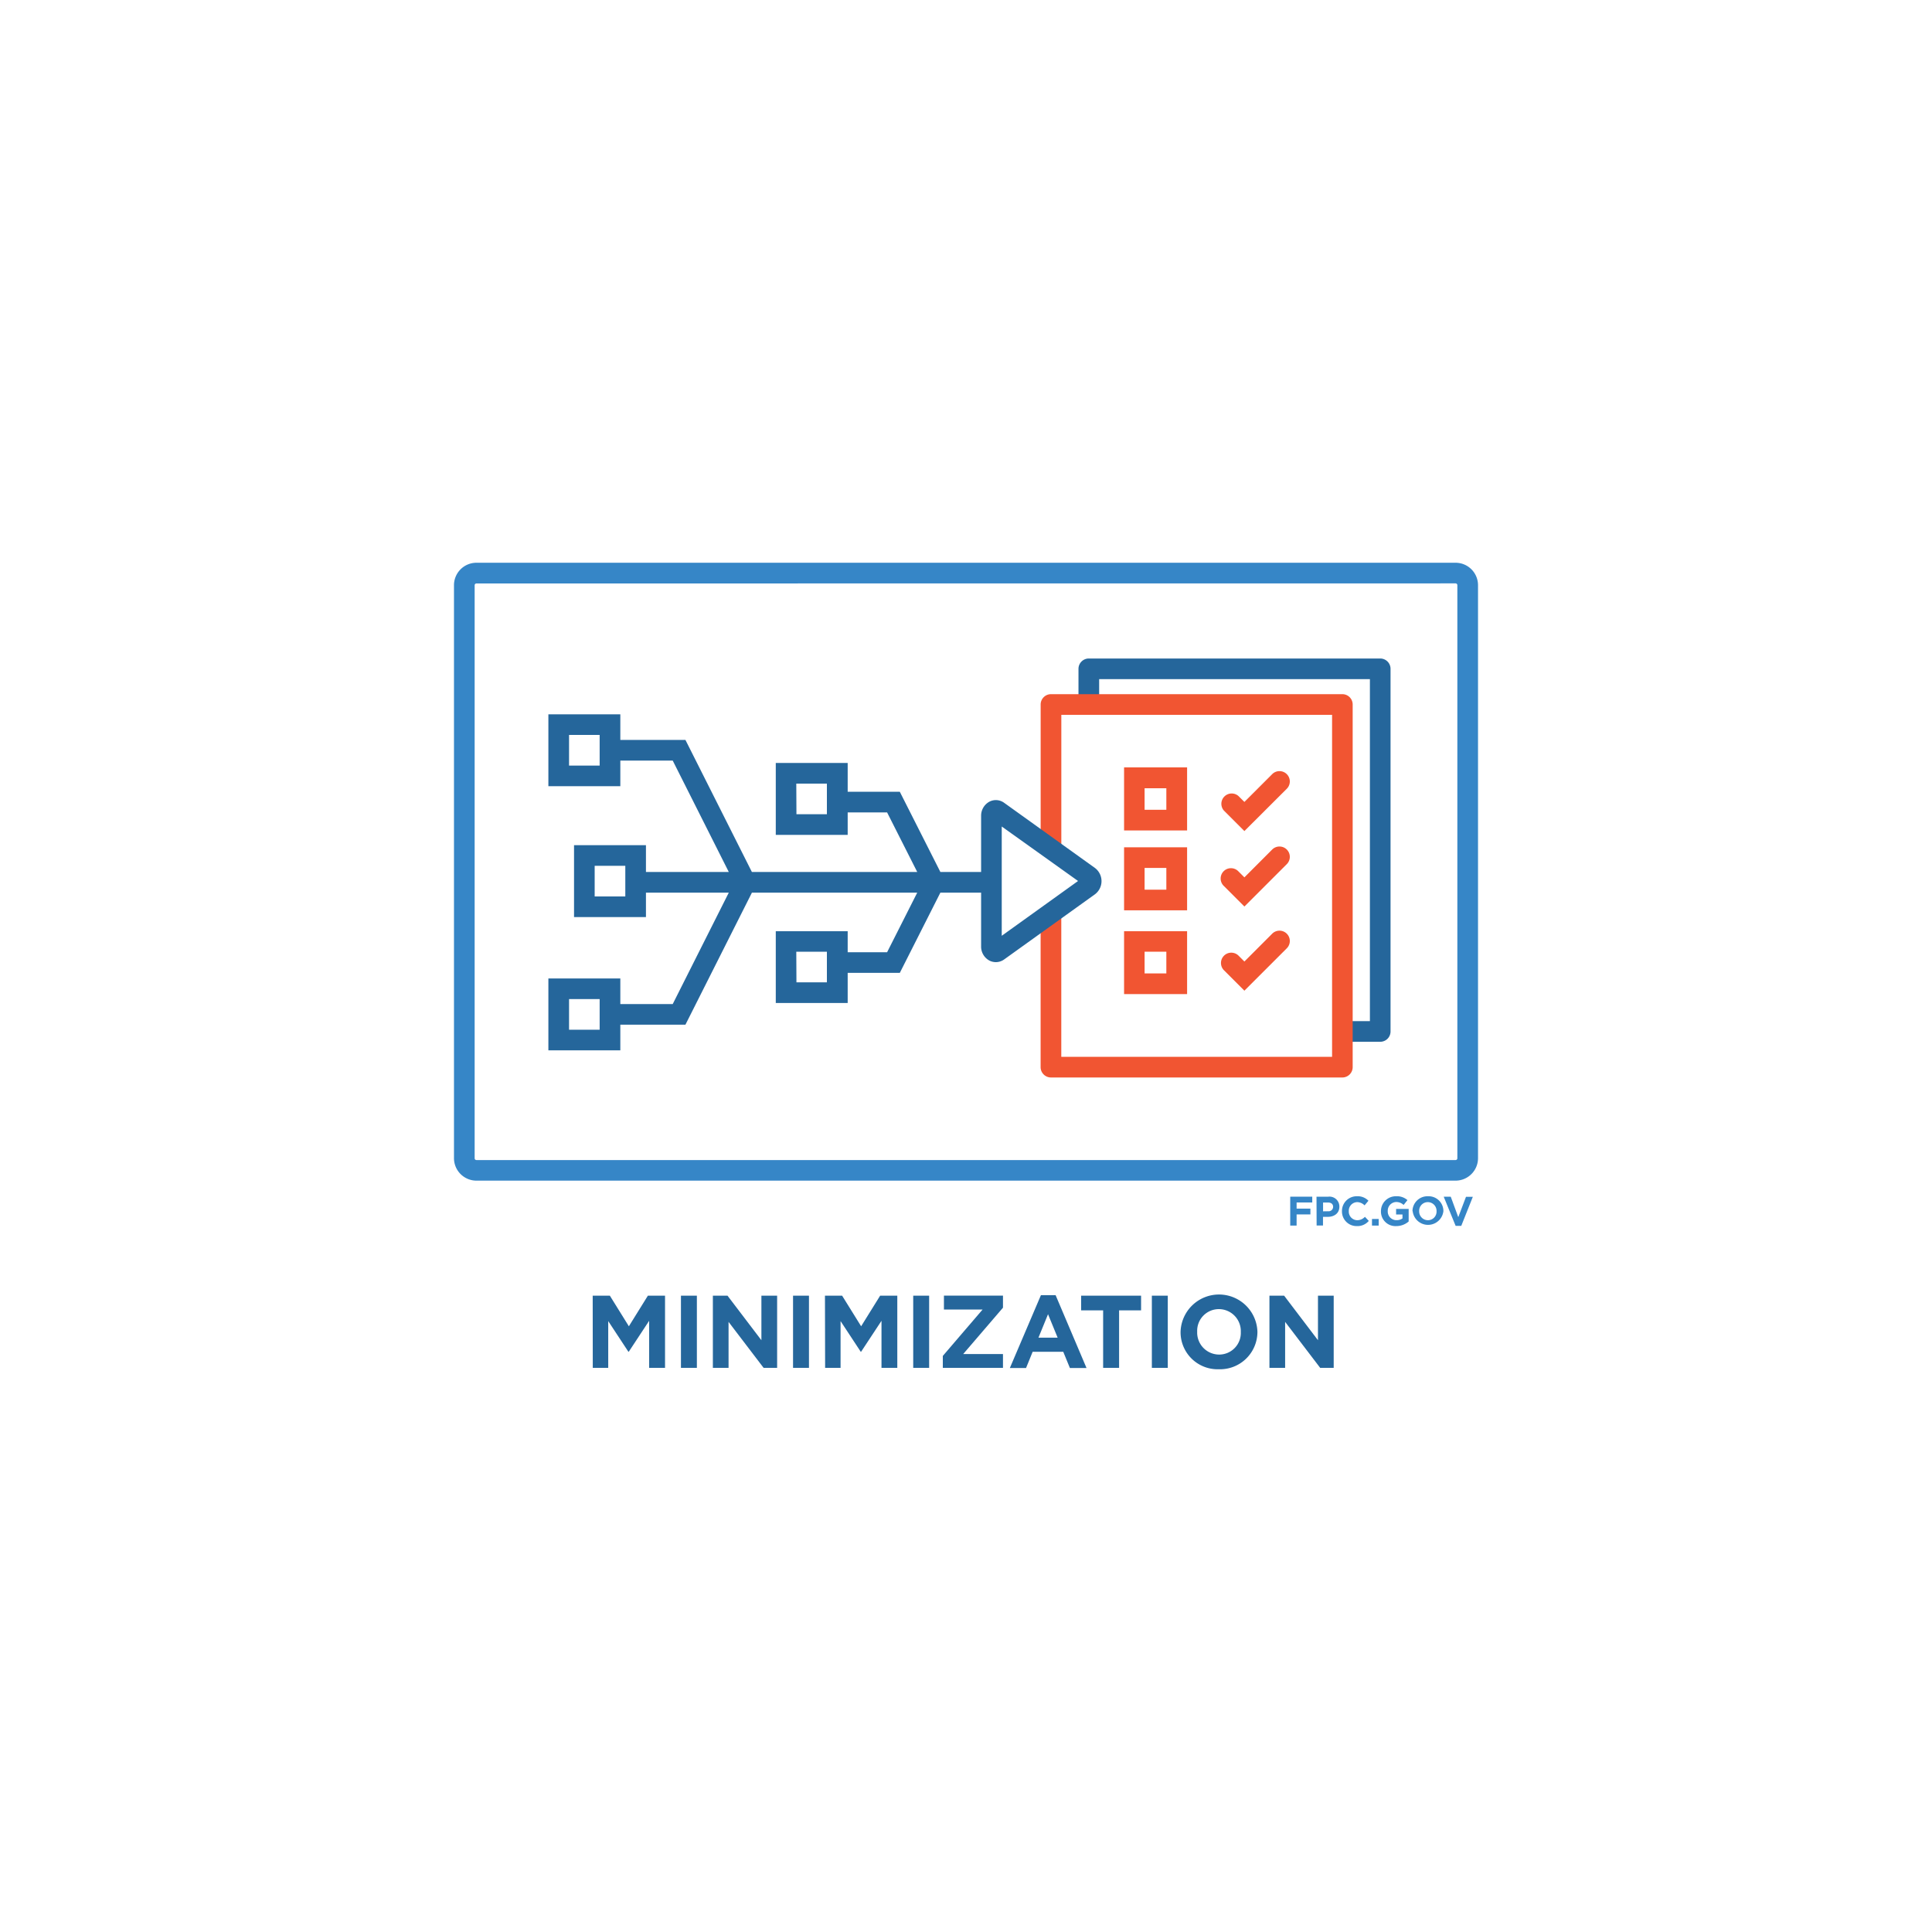 <svg id="Layer_1" data-name="Layer 1" xmlns="http://www.w3.org/2000/svg" viewBox="0 0 500 500"><defs><style>.cls-1{fill:#25669b;}.cls-2{fill:#3686c7;}.cls-3{fill:#f15532;}</style></defs><path class="cls-1" d="M153.39,335.32h4.44l4.92,7.92,4.92-7.92h4.44V354H168V341.82l-5.27,8h-.11l-5.21-7.92V354h-4Z"/><path class="cls-1" d="M176.23,335.32h4.12V354h-4.12Z"/><path class="cls-1" d="M184.49,335.32h3.79l8.77,11.53V335.32h4.07V354h-3.5l-9.07-11.9V354h-4.06Z"/><path class="cls-1" d="M205.24,335.32h4.12V354h-4.12Z"/><path class="cls-1" d="M213.5,335.32h4.44l4.92,7.92,4.92-7.92h4.44V354h-4.09V341.82l-5.27,8h-.11l-5.21-7.92V354h-4Z"/><path class="cls-1" d="M236.34,335.32h4.12V354h-4.12Z"/><path class="cls-1" d="M244,350.91l10.29-12h-10v-3.61h15.28v3.13l-10.3,12h10.3V354H244Z"/><path class="cls-1" d="M269.39,335.19h3.8l8,18.85h-4.3l-1.72-4.2h-7.92l-1.71,4.2h-4.19Zm4.33,11-2.49-6.07-2.48,6.07Z"/><path class="cls-1" d="M285.49,339.12H279.8v-3.8h15.51v3.8h-5.69V354h-4.13Z"/><path class="cls-1" d="M298.1,335.32h4.12V354H298.1Z"/><path class="cls-1" d="M305.53,344.74v-.06a9.95,9.95,0,0,1,19.89-.05v.05a9.68,9.68,0,0,1-10,9.68A9.58,9.58,0,0,1,305.53,344.74Zm15.59,0v-.06a5.69,5.69,0,0,0-5.67-5.88,5.61,5.61,0,0,0-5.62,5.83v.05a5.69,5.69,0,0,0,5.68,5.88A5.6,5.6,0,0,0,321.12,344.74Z"/><path class="cls-1" d="M328.53,335.32h3.8l8.76,11.53V335.32h4.07V354h-3.5l-9.07-11.9V354h-4.06Z"/><path class="cls-2" d="M376.7,305.55H123.3a5.82,5.82,0,0,1-5.81-5.81V151.44a5.81,5.81,0,0,1,5.81-5.8H376.7a5.81,5.81,0,0,1,5.81,5.8v148.3A5.82,5.82,0,0,1,376.7,305.55ZM123.3,151a.46.46,0,0,0-.46.46v148.3a.45.45,0,0,0,.46.46H376.7a.45.45,0,0,0,.46-.46V151.44a.46.46,0,0,0-.46-.46Z"/><path class="cls-1" d="M357.2,170.42H281.78a2.68,2.68,0,0,0-2.67,2.67v9.24h5.35v-6.57h70.07v88.51H347.4v5.34h9.8a2.66,2.66,0,0,0,2.67-2.67V173.09A2.67,2.67,0,0,0,357.2,170.42Z"/><path class="cls-3" d="M322.05,215.08l-5.32-5.32A2.67,2.67,0,0,1,320.5,206l1.55,1.54,7.19-7.19a2.67,2.67,0,0,1,3.78,3.78Z"/><path class="cls-3" d="M322.05,234.61l-5.32-5.32a2.67,2.67,0,1,1,3.77-3.78l1.55,1.55,7.19-7.2a2.67,2.67,0,0,1,3.78,3.78Z"/><path class="cls-3" d="M322.05,256.39l-5.32-5.32a2.67,2.67,0,0,1,3.77-3.78l1.55,1.55,7.19-7.2a2.67,2.67,0,1,1,3.78,3.78Z"/><path class="cls-3" d="M347.4,179.65H272a2.68,2.68,0,0,0-2.68,2.68v35.5l5.35,3.83V185h70.07v88.5H274.66V234.41l-5.35,3.83v37.94a2.68,2.68,0,0,0,2.68,2.67H347.4a2.67,2.67,0,0,0,2.67-2.67V182.33A2.67,2.67,0,0,0,347.4,179.65Z"/><path class="cls-1" d="M257.73,249a3.67,3.67,0,0,1-1.65-.39,4.11,4.11,0,0,1-2.17-3.68l0-16.89,0-16.89a4.12,4.12,0,0,1,2.17-3.69,3.63,3.63,0,0,1,3.77.29l23.54,16.89a4.27,4.27,0,0,1,0,6.79l-23.54,16.89A3.66,3.66,0,0,1,257.73,249Zm1.52-35.1,0,14.14,0,14.14L279,228Z"/><path class="cls-1" d="M160.54,203.47H141.92V184.86h18.62Zm-13.27-5.34h7.92V190.2h-7.92Z"/><path class="cls-1" d="M167.17,237.34H148.56V218.73h18.61ZM153.9,232h7.93v-7.93H153.9Z"/><path class="cls-1" d="M160.54,271.83H141.92V253.22h18.62Zm-13.27-5.34h7.92v-7.93h-7.92Z"/><path class="cls-1" d="M219.38,259.57H200.77V241h18.61Zm-13.26-5.34H214V246.3h-7.92Z"/><path class="cls-1" d="M219.38,216.07H200.77V197.45h18.61Zm-13.26-5.35H214V202.8h-7.92Z"/><polygon class="cls-1" points="256.55 228.05 256.56 225.67 243.37 225.67 232.87 204.91 216.71 204.91 216.71 210.25 229.58 210.25 237.38 225.67 194.59 225.67 177.39 191.49 157.87 191.49 157.87 196.84 174.1 196.84 188.61 225.67 164.5 225.67 164.5 231.01 188.61 231.01 174.1 259.85 157.87 259.85 157.87 265.19 177.39 265.19 194.6 231.01 237.38 231.01 229.58 246.44 216.71 246.44 216.71 251.78 232.87 251.78 243.37 231.01 256.56 231.01 256.55 228.05"/><path class="cls-3" d="M307.22,257.27H290.91V241h16.31Zm-11-5.35h5.63V246.3h-5.63Z"/><path class="cls-3" d="M307.22,235.59H290.91V219.28h16.31Zm-11-5.34h5.63v-5.63h-5.63Z"/><path class="cls-3" d="M307.22,214.92H290.91V198.6h16.31Zm-11-5.35h5.63V204h-5.63Z"/><path class="cls-2" d="M333.91,309.7h5.7v1.5h-4.05v1.59h3.57v1.5h-3.57v2.89h-1.65Z"/><path class="cls-2" d="M340.71,309.7h3.06a2.56,2.56,0,0,1,2.86,2.59v0c0,1.73-1.35,2.63-3,2.63h-1.24v2.24h-1.65Zm3,3.77a1.16,1.16,0,0,0,1.3-1.13v0c0-.74-.51-1.13-1.34-1.13h-1.26v2.28Z"/><path class="cls-2" d="M347.3,313.46v0a3.81,3.81,0,0,1,3.9-3.87,3.85,3.85,0,0,1,2.95,1.16l-1,1.2a2.75,2.75,0,0,0-1.91-.84,2.22,2.22,0,0,0-2.17,2.33v0a2.22,2.22,0,0,0,2.17,2.35,2.69,2.69,0,0,0,2-.88l1,1.06a3.83,3.83,0,0,1-3.07,1.34A3.78,3.78,0,0,1,347.3,313.46Z"/><path class="cls-2" d="M355.07,315.47h1.73v1.71h-1.73Z"/><path class="cls-2" d="M357.39,313.46v0a3.85,3.85,0,0,1,3.92-3.87,4.12,4.12,0,0,1,2.94,1l-1,1.25a2.73,2.73,0,0,0-1.95-.76,2.25,2.25,0,0,0-2.15,2.33v0a2.24,2.24,0,0,0,2.26,2.37,2.6,2.6,0,0,0,1.55-.45V314.3h-1.65v-1.43h3.25v3.25a4.88,4.88,0,0,1-3.2,1.19A3.75,3.75,0,0,1,357.39,313.46Z"/><path class="cls-2" d="M365.55,313.46v0a3.88,3.88,0,0,1,4-3.87,3.83,3.83,0,0,1,4,3.85v0a4,4,0,0,1-7.95,0Zm6.23,0v0a2.27,2.27,0,0,0-2.26-2.35,2.23,2.23,0,0,0-2.24,2.33v0a2.27,2.27,0,0,0,2.26,2.35A2.23,2.23,0,0,0,371.78,313.46Z"/><path class="cls-2" d="M373.63,309.7h1.82L377.4,315l2-5.27h1.77l-3,7.53h-1.45Z"/></svg>